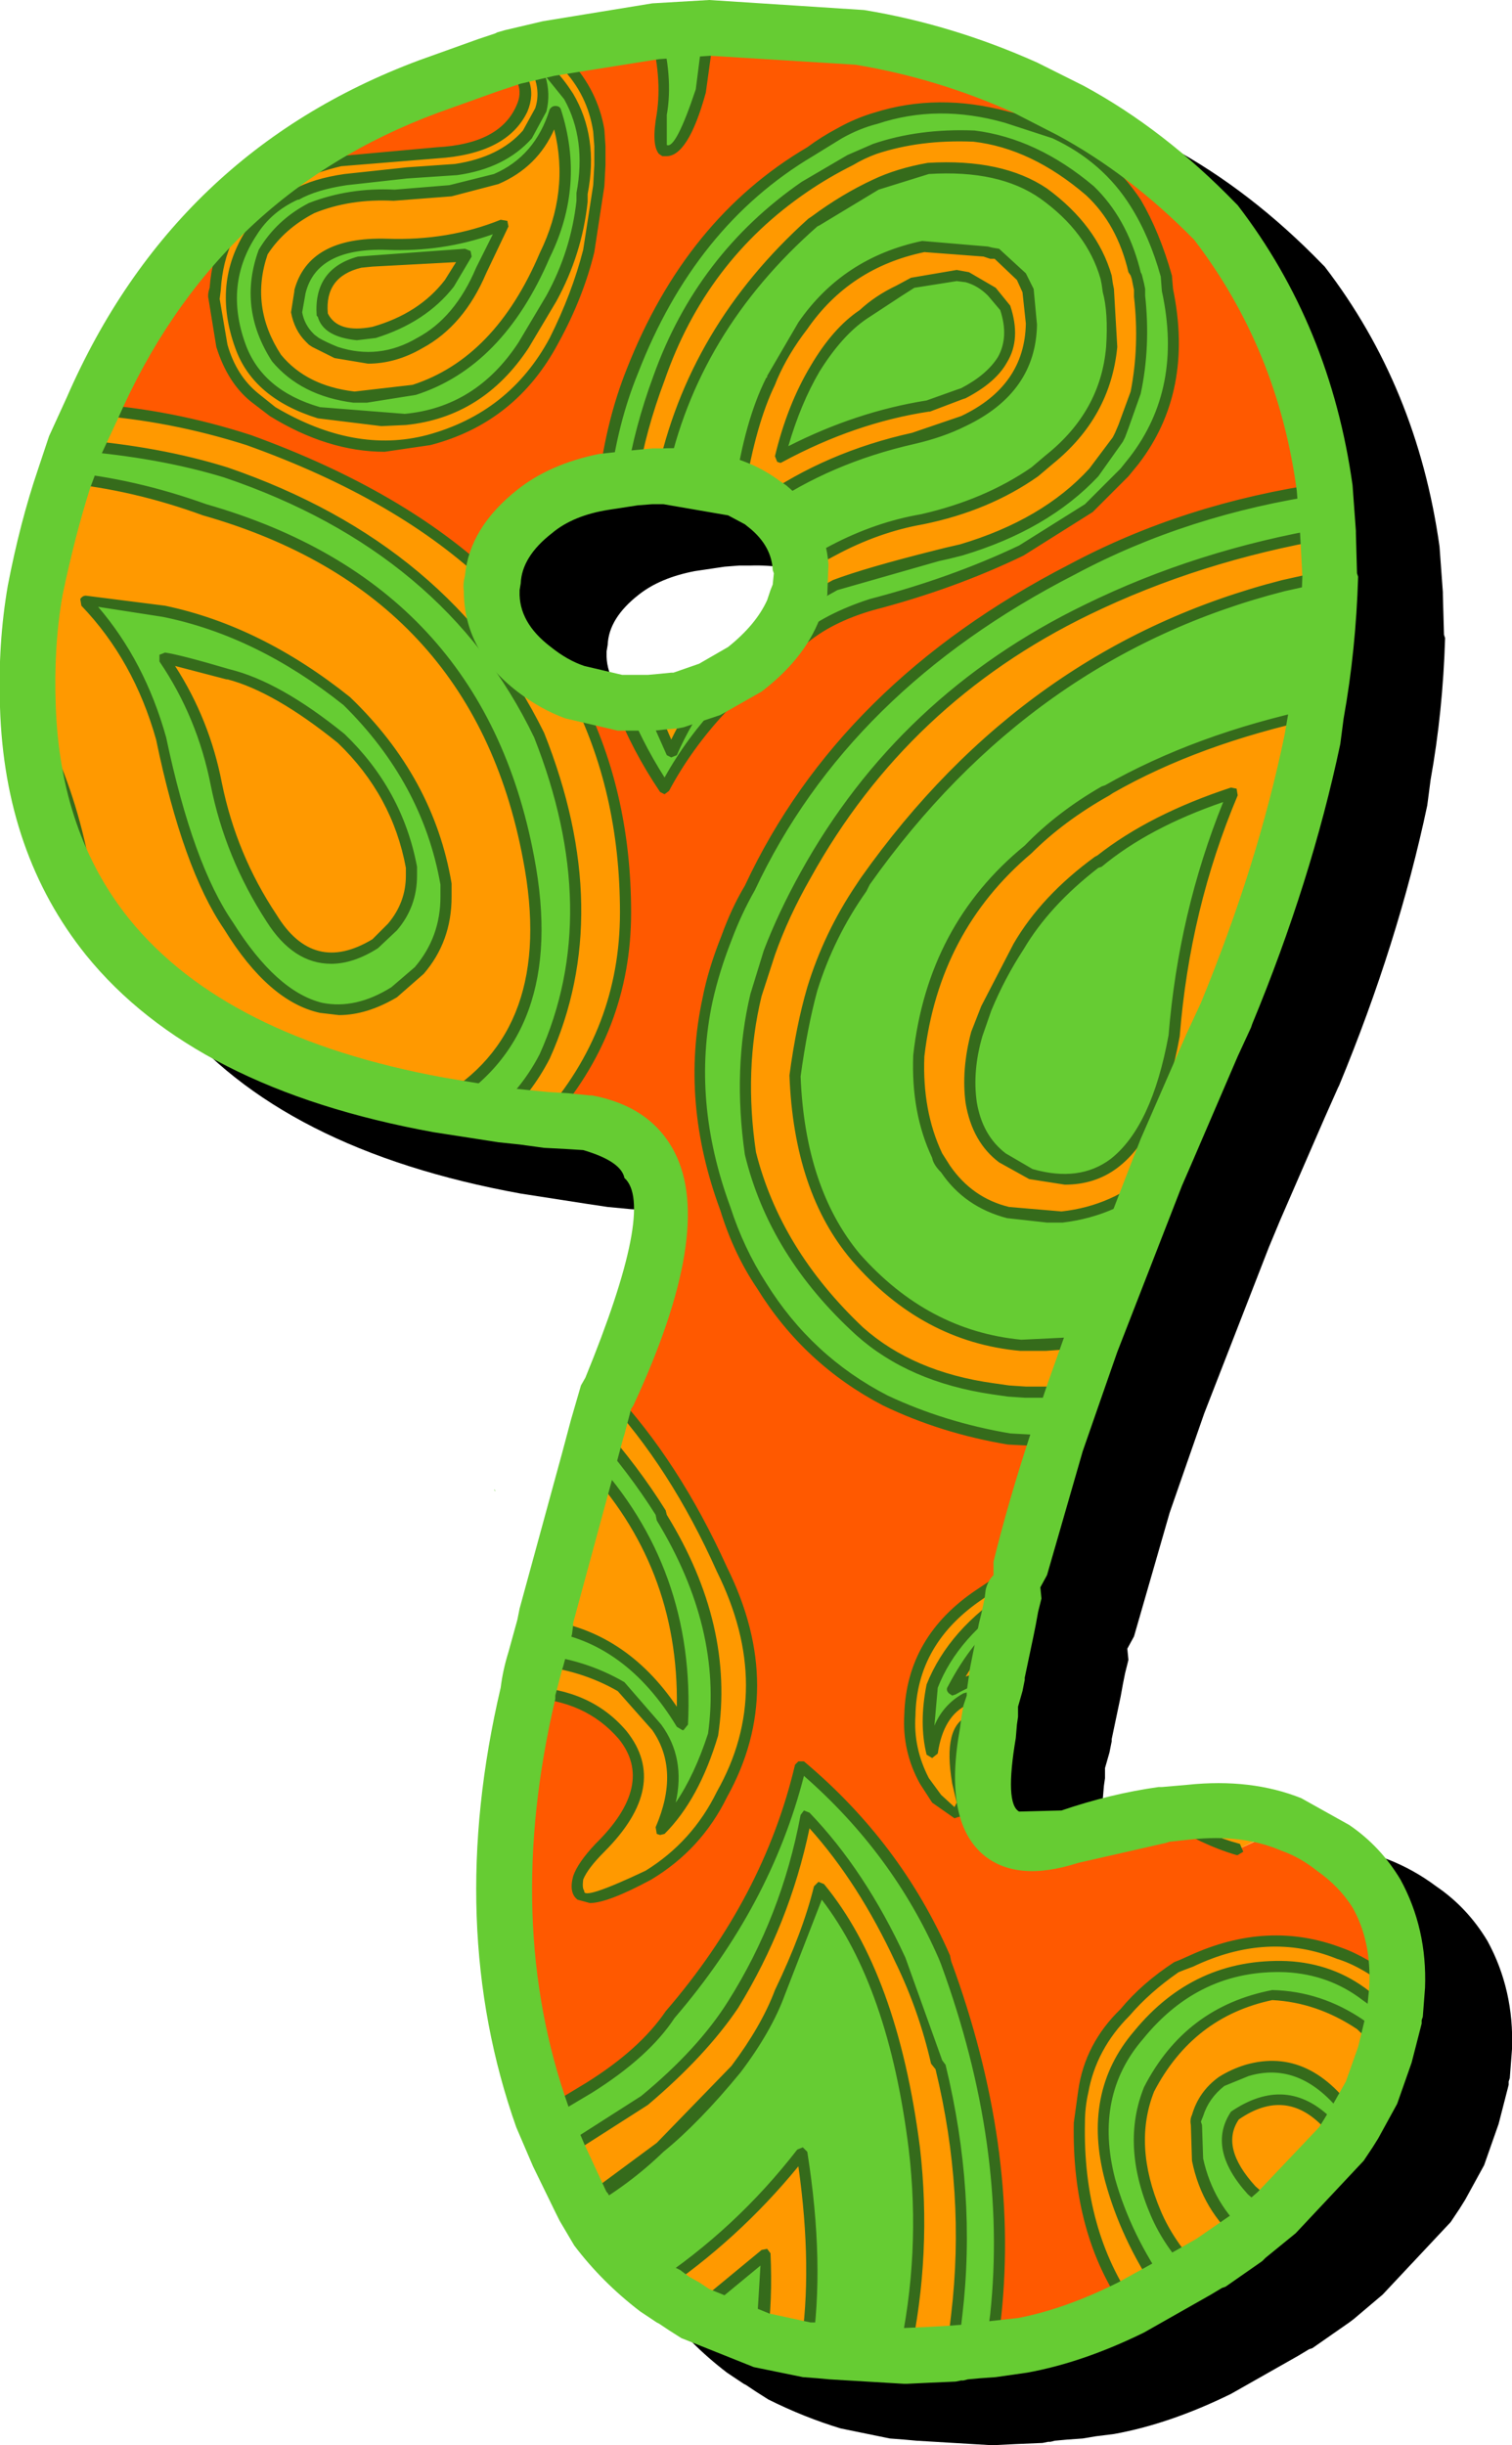 <svg width="67.8px" height="109.6px" viewBox="0 0 67.8 109.6" xmlns="http://www.w3.org/2000/svg" xmlns:xlink="http://www.w3.org/1999/xlink">
  <defs/>
  <g>
    <path stroke="none" fill="#000000" d="M26.1 69.6 L26.05 69.5 26.1 69.55 26.1 69.6"/>
    <path stroke="none" fill="#000000" d="M38.55 28.95 L38.6 28.45 38.55 28.3 Q38.5 27.25 37.55 26.45 L37.3 26.25 36.55 25.85 Q35.25 25.3 33.65 25.35 L33.15 25.35 32.5 25.4 31.15 25.6 Q29.6 25.9 28.65 26.65 27.3 27.7 27.25 28.9 L27.2 29.2 27.2 29.25 Q27.15 30.65 28.6 31.75 L30.1 32.6 31.8 33 32.95 33 33.55 32.95 34 32.9 34.1 32.9 35.25 32.45 36.55 31.75 Q37.8 30.75 38.3 29.65 L38.45 29.2 38.55 28.95 M22.7 5.45 L25.35 4.5 26.1 4.25 26.2 4.2 26.55 4.1 28.25 3.7 33.15 2.9 33.3 2.9 35.7 2.75 42.65 3.2 Q46.6 3.8 50.4 5.55 L52.5 6.6 Q56.1 8.55 59.3 11.85 L59.4 11.95 Q63.55 17.35 64.55 24.5 L64.7 26.55 64.7 26.65 64.75 28.45 64.8 28.6 Q64.7 31.9 64.15 34.95 L64 36.1 Q62.7 42.25 60.05 48.65 L60 48.75 59.4 50.1 57.4 54.7 56.9 55.9 54 63.35 53.25 65.5 52.45 67.8 50.85 73.35 50.55 73.9 50.6 74.4 50.45 75 50.35 75.5 50.25 76.05 49.85 77.95 49.85 78.05 49.75 78.55 49.55 79.25 49.55 79.7 49.5 80.05 49.45 80.65 Q48.95 83.6 49.6 83.95 L51.5 83.85 Q53.7 83.2 55.85 82.85 L56 82.85 57.15 82.75 Q60 82.45 62.25 83.35 63.4 83.8 64.4 84.55 65.8 85.5 66.7 87 67.9 89.2 67.8 91.85 L67.7 93.15 67.65 93.3 67.65 93.45 67.2 95.2 66.55 97.05 65.7 98.6 65.45 99 65.15 99.45 65.05 99.6 62 102.85 60.7 103.95 60.5 104.1 58.85 105.25 58.7 105.3 58.2 105.6 55.2 107.3 Q52.45 108.65 49.95 109.1 L49.15 109.2 48.55 109.3 47.85 109.35 47.3 109.4 47.1 109.45 47 109.45 46.75 109.5 45.55 109.55 44.55 109.6 44.45 109.6 41.1 109.4 40.55 109.35 39.9 109.3 37.7 108.85 Q36.05 108.35 34.45 107.55 L33.9 107.2 33.45 106.9 33.35 106.85 33.05 106.65 32.6 106.35 Q30.9 105.05 29.65 103.4 L29 102.3 28.8 101.9 27.8 99.85 27.05 98.1 Q23.85 89.05 26.35 78.4 L26.7 76.8 27.1 75.35 27.2 74.85 29.1 67.9 29.5 66.4 29.95 64.85 30.15 64.5 Q33.3 56.8 31.9 55.55 31.75 54.8 30.05 54.3 L29.25 54.25 28.3 54.2 27.25 54.1 26.25 53.95 23.35 53.5 Q12.6 51.55 7.75 45.55 4.15 41 3.9 34.45 3.8 31.6 4.25 29 4.85 26.15 5.6 23.75 L5.85 23.05 6.1 22.3 6.9 20.55 Q11.75 9.55 22.7 5.45"/>
    <path stroke="none" fill="#ff5900" d="M15.25 7.25 Q14.2 7.5 13.25 7.9 12.35 8.25 11.7 8.8 9.8 10.35 9.65 12.95 L9.6 13.4 Q9.7 14.55 9.95 15.5 10.4 16.95 11.45 17.85 L12.25 18.45 Q15.9 20.65 19.25 19.75 22.95 18.75 24.85 15.25 25.85 13.35 26.45 11.3 L26.85 8.3 26.9 7.4 26.9 6.55 26.85 5.85 Q26.6 4.15 25.4 2.9 L24.55 2.15 29.4 1.4 Q29.95 3.4 29.7 5.15 29.5 6.4 29.75 6.75 30.65 6.9 31.45 4.1 L31.8 1.25 38.55 1.7 Q42.55 2.35 46 3.9 L48 4.95 Q51.5 6.85 54.5 9.95 58.45 15.1 59.4 21.9 53.15 22.8 48.1 25.5 37.85 30.75 33.6 39.85 L32.6 42.05 31.75 44.85 Q30.9 49.05 32.2 53.3 L32.55 54.2 Q33.15 56.1 34.15 57.65 36.2 60.95 39.7 62.75 42.1 63.95 45.25 64.5 L46.25 64.55 47.35 64.7 45.75 70.3 Q44.85 70.8 43.95 71.45 40.85 73.55 40.8 76.9 40.7 78.5 41.45 79.85 L42 80.6 Q42.65 81.35 42.9 81.25 L42.95 81.25 43.15 80.85 42.95 79.9 Q42.45 77.8 43.65 77.05 L44 76.8 44.4 76.7 44.3 77.65 Q43.15 83.9 48 82.3 50.25 81.6 52.15 81.35 L52.4 81.45 Q54 82.45 55.5 82.9 L56.8 82.3 57.85 81.75 Q58.9 82.15 59.75 82.8 60.9 83.6 61.75 84.9 62.75 86.75 62.65 89.05 61.4 88.05 60.05 87.55 56.85 86.3 53.4 87.95 L52.8 88.15 Q51.45 89.05 50.45 90.2 48.9 91.7 48.6 93.8 L48.4 95.15 Q48.3 100.1 50.7 103.45 48.35 104.65 45.8 105.15 L44.5 105.3 44.65 103.8 Q45.5 96.3 42.4 88 L42.35 87.75 Q40.3 82.9 35.9 79.2 34.55 85.1 30.05 90.3 28.85 92.05 26.45 93.6 25.35 94.25 24.3 94.85 21.25 86.25 23.65 75.85 26.4 75.95 27.95 77.8 29.75 80.05 26.9 82.85 26.1 83.65 25.95 84.2 25.5 86 29.1 84.05 31.2 82.8 32.4 80.45 35.05 75.7 32.4 70.35 30.35 65.75 27.25 62.45 30.1 56.35 29.5 53.3 28.95 50.8 26.3 50.35 L24.5 50.2 Q28.05 46.25 28.05 40.9 28.05 35.4 25.75 31 L27.8 31.5 Q28.55 33.45 29.8 35.35 31.9 31.5 35.95 28.7 37.15 27.7 39.1 27.1 43 26.05 45.8 24.7 47.5 23.8 48.8 22.8 L49.4 22.2 50.45 21.2 50.85 20.65 Q53.3 17.45 52.4 13.05 L52.3 12.45 Q51.75 10.5 50.95 9.1 49.6 7.05 47.3 5.95 L45.15 5.25 Q42.1 4.4 39.3 5.3 38.45 5.55 37.65 5.95 L36.35 6.8 Q31 9.95 28.35 16.65 27.45 18.95 27.1 21.6 25.2 21.95 23.95 22.95 22.2 24.3 22.1 26.05 18 22.15 11.15 19.75 7.8 18.65 4.1 18.35 8.75 7.75 19.25 3.85 L22.65 2.65 Q23.95 3.65 23.4 4.9 22.6 6.7 19.6 6.9 L15.25 7.25"/>
    <path stroke="none" fill="#ff9900" d="M13.25 7.9 L15.2 7.2 19.55 6.85 Q22.55 6.7 23.35 4.85 23.95 3.65 22.6 2.65 L24.5 2.15 25.35 2.85 Q26.55 4.1 26.8 5.85 L26.85 6.55 26.85 7.4 26.75 8.25 26.8 8.3 26.4 11.25 Q25.85 13.35 24.8 15.25 22.9 18.75 19.2 19.7 15.85 20.6 12.2 18.45 L11.4 17.85 Q10.35 16.95 9.9 15.5 L9.55 13.4 9.6 12.95 Q9.8 10.3 11.65 8.8 12.3 8.25 13.25 7.9 M15.45 8.05 Q14.05 8.25 13.25 8.75 11.95 9.25 11.25 10.4 9.75 12.75 10.75 15.5 11.6 17.7 14.25 18.5 L18.1 18.8 Q21.45 18.45 23.45 15.5 L24.7 13.4 Q25.8 11.4 26.1 9.05 L26.1 8.65 Q26.55 6.25 25.5 4.3 24.65 3.05 23.65 2.45 24.6 3.75 24.2 4.95 L23.6 6 Q22.4 7.35 20.4 7.6 L18.25 7.75 15.45 8.05"/>
    <path stroke="none" fill="#66cc33" d="M13.95 9.35 Q12.5 10.05 11.8 11.25 10.85 13.75 12.4 16.05 13.55 17.5 15.85 17.8 L18.55 17.5 Q22.35 16.2 24.4 11.45 25.95 8.3 24.9 5 24.15 7.2 22.25 8 L20.2 8.55 17.65 8.75 Q15.55 8.65 13.95 9.35 M11.25 10.4 Q11.95 9.25 13.25 8.75 14.1 8.25 15.45 8.05 L18.25 7.75 20.4 7.6 Q22.45 7.35 23.6 6 L24.2 4.9 Q24.6 3.75 23.7 2.45 24.65 3.05 25.5 4.3 26.55 6.25 26.1 8.65 L26.1 9.05 Q25.8 11.4 24.7 13.35 L23.45 15.5 Q21.45 18.45 18.15 18.8 L14.25 18.5 Q11.6 17.7 10.75 15.5 9.75 12.75 11.25 10.4"/>
    <path stroke="none" fill="#ff9900" d="M11.8 11.3 Q12.5 10.1 13.95 9.35 15.55 8.7 17.65 8.75 L20.2 8.55 22.25 8 Q24.15 7.25 24.9 5 25.95 8.3 24.4 11.45 22.35 16.25 18.55 17.5 L15.85 17.8 Q13.55 17.5 12.4 16.05 10.85 13.75 11.8 11.3 M13.3 14 Q13.4 14.65 13.85 15.15 L14.1 15.3 15.05 15.8 Q16.95 16.45 18.8 15.4 20.6 14.4 21.55 12.1 L22.55 10.05 Q20.1 11.05 17.35 11 14.05 10.85 13.4 13.1 L13.3 14"/>
    <path stroke="none" fill="#66cc33" d="M16.7 11.7 L16.1 11.75 Q14.25 12.2 14.45 14.1 15 15.25 16.75 14.9 18.95 14.25 20.1 12.7 L20.9 11.4 16.7 11.7 M15.05 15.8 L14.1 15.3 13.85 15.1 Q13.4 14.65 13.3 13.95 L13.4 13.05 Q14 10.85 17.35 10.95 20.1 11.05 22.55 10.05 L21.55 12.1 Q20.6 14.35 18.8 15.35 16.95 16.45 15.05 15.8"/>
    <path stroke="none" fill="#ff9900" d="M14.45 14.1 Q14.3 12.2 16.1 11.75 L16.7 11.7 20.9 11.4 20.15 12.75 Q18.95 14.25 16.75 14.9 15.05 15.3 14.45 14.1"/>
    <path stroke="none" fill="#66cc33" d="M3.35 19.95 Q6.85 20.2 10.1 21.15 20.1 24.6 24.15 32.95 27.3 40.9 24.4 47.35 23.6 48.85 22.4 49.95 L19.65 49.5 19.7 49.45 Q25.2 46.4 23.65 38.4 21.35 26.3 9.15 22.85 5.95 21.65 2.85 21.4 L3.35 19.95"/>
    <path stroke="none" fill="#ff9900" d="M1.5 26.4 Q2.05 23.8 2.85 21.4 5.95 21.65 9.15 22.85 21.4 26.3 23.65 38.4 25.2 46.4 19.7 49.45 L19.65 49.5 Q9.3 47.6 4.8 42 L3.7 38.4 Q3.1 35.5 1.75 32.8 L1.2 31.65 Q1.1 29.2 1.5 26.4 M20 40.15 L20 39.65 Q19.15 35 15.55 31.4 11.55 28.25 7.3 27.4 L7.4 27.3 7.3 27.3 7.3 27.4 3.8 26.95 Q6.25 29.6 7.2 33.1 8.35 38.7 10.2 41.5 13.65 47 17.65 44.45 L18.8 43.5 Q19.95 42.1 20 40.15"/>
    <path stroke="none" fill="#66cc33" d="M7.4 27.3 L7.35 27.35 7.35 27.3 7.4 27.3"/>
    <path stroke="none" fill="#66cc33" d="M20 39.6 L20 40.15 Q20 42.1 18.8 43.5 L17.65 44.45 Q13.7 47 10.25 41.5 8.35 38.7 7.25 33.1 6.25 29.6 3.85 26.95 L7.35 27.35 Q11.6 28.25 15.55 31.4 19.2 35 20 39.6 M18.45 39.25 L18.45 38.9 Q17.85 35.55 15.3 33.1 12.4 30.75 10.25 30.2 L7.35 29.5 Q9.05 32 9.7 35.15 10.3 38.25 12.2 41.15 14 44 16.85 42.3 L17.6 41.55 Q18.45 40.6 18.45 39.25"/>
    <path stroke="none" fill="#ff9900" d="M18.45 39.3 Q18.45 40.6 17.6 41.55 L16.8 42.3 Q14 44.05 12.2 41.15 10.3 38.25 9.7 35.15 9.05 32 7.35 29.5 L10.25 30.2 Q12.4 30.75 15.3 33.1 17.85 35.55 18.45 38.9 L18.45 39.3"/>
    <path stroke="none" fill="#ff9900" d="M25.75 31 Q28 35.4 28.05 40.9 28 46.25 24.45 50.2 L22.4 49.95 Q23.6 48.9 24.4 47.4 27.35 40.95 24.15 32.95 20.15 24.6 10.1 21.2 6.85 20.2 3.35 20 L4.05 18.35 Q7.8 18.65 11.15 19.75 17.95 22.2 22.05 26.05 L22 26.5 Q22 28.55 23.95 30 24.75 30.65 25.75 31"/>
    <path stroke="none" fill="#66cc33" d="M3.75 38.4 Q4.2 40.35 4.8 41.95 1.45 37.8 1.25 31.65 L1.8 32.8 Q3.1 35.5 3.75 38.4"/>
    <path stroke="none" fill="#66cc33" d="M28.35 16.65 Q31 10 36.35 6.8 36.95 6.35 37.65 6 L39.3 5.3 Q42.15 4.4 45.15 5.25 L47.3 6 Q49.6 7.05 50.95 9.1 51.75 10.5 52.35 12.45 L52.4 13.05 Q53.3 17.45 50.9 20.65 L50.45 21.2 49.45 22.2 48.85 22.8 45.8 24.7 Q43 26.05 39.1 27.1 37.15 27.75 35.95 28.75 31.9 31.5 29.8 35.35 28.55 33.45 27.8 31.5 L28.65 31.5 29.15 31.5 30.1 33.75 31.8 30.9 33.4 30 Q34.95 28.8 35.6 27.3 36.45 26.7 37.5 26.25 39.25 25.6 42.05 24.9 L43.1 24.7 Q47 23.45 49.05 21.2 L50.15 19.75 50.4 19.15 50.95 17.6 Q51.4 15.55 51.1 13.3 L51.1 13.05 51 12.45 50.9 12.15 Q50.35 9.95 48.9 8.55 46.45 6.45 43.7 6.1 41.3 6 39.25 6.7 38.7 6.9 38.15 7.2 37.05 7.75 36.1 8.4 31.5 11.55 29.55 16.95 28.75 19.15 28.35 21.4 L27.1 21.6 Q27.45 18.95 28.35 16.65"/>
    <path stroke="none" fill="#ff9900" d="M29.55 16.95 Q31.45 11.5 36.05 8.35 37.05 7.7 38.15 7.15 L39.2 6.65 Q41.3 5.95 43.7 6.05 46.45 6.45 48.85 8.55 50.3 9.9 50.85 12.1 L51 12.4 51.1 13 51.1 13.25 Q51.4 15.5 50.9 17.6 L50.4 19.1 50.15 19.7 49.05 21.15 Q46.95 23.45 43.1 24.65 L42.05 24.9 Q39.2 25.55 37.45 26.2 L35.6 27.25 35.85 26.4 35.9 25.45 Q36.6 25 37.35 24.65 39.25 23.65 41.35 23.25 44.3 22.6 46.4 21.15 L47.05 20.6 Q49.55 18.5 49.85 15.55 49.95 14.2 49.7 13 L49.6 12.4 Q48.95 10.2 46.8 8.65 44.8 7.3 41.65 7.5 L39.25 8.25 Q37.9 8.85 36.6 9.85 L36.45 10 Q31 14.8 29.7 21.35 L29.25 21.35 28.35 21.4 Q28.75 19.1 29.55 16.95"/>
    <path stroke="none" fill="#66cc33" d="M36.4 10 L36.6 9.9 Q37.85 8.9 39.25 8.25 40.25 7.8 41.6 7.5 44.8 7.35 46.8 8.65 48.9 10.25 49.55 12.4 L49.7 13 Q49.95 14.2 49.8 15.55 49.55 18.55 47.05 20.6 L46.35 21.15 Q44.3 22.65 41.3 23.25 39.2 23.65 37.3 24.65 36.6 25 35.85 25.45 35.8 23.9 34.35 22.65 L34.2 22.55 Q37.2 20.45 40.95 19.65 42.2 19.35 43.15 18.85 46.15 17.45 46.25 14.5 L46.05 13 45.75 12.4 Q45.3 11.75 44.7 11.4 L44.2 11.25 41.35 11 Q37.9 11.75 36 14.6 35.15 15.65 34.6 16.95 L34.55 17.05 Q33.55 19.15 33.15 21.95 31.65 21.3 29.65 21.35 31 14.8 36.4 10"/>
    <path stroke="none" fill="#ff9900" d="M40.95 12.65 L40.25 13.05 38.65 14.1 Q37.5 14.9 36.55 16.55 35.5 18.15 34.95 20.5 38.1 18.8 41.6 18.2 L43.15 17.6 Q44.45 16.95 44.9 16.1 45.5 15.1 45.05 13.8 L44.45 13.1 43.35 12.4 42.85 12.35 40.95 12.65 M34.6 16.95 Q35.15 15.7 36 14.6 37.9 11.75 41.35 11.05 L44.2 11.3 44.7 11.4 45.75 12.4 46.05 13.05 46.25 14.55 Q46.15 17.45 43.15 18.9 L40.95 19.65 Q37.2 20.5 34.2 22.55 L33.15 21.95 Q33.55 19.15 34.55 17.05 L34.6 16.95"/>
    <path stroke="none" fill="#66cc33" d="M38.7 14.1 L40.3 13 41 12.65 42.9 12.35 43.4 12.4 44.5 13.05 45.1 13.8 Q45.55 15.1 44.95 16.1 44.5 16.95 43.2 17.6 L41.65 18.2 Q38.15 18.75 35 20.5 35.55 18.15 36.55 16.5 37.55 14.9 38.7 14.1"/>
    <path stroke="none" fill="#66cc33" d="M29.35 1.35 L31.75 1.25 31.4 4.1 Q30.6 6.9 29.7 6.75 29.45 6.4 29.65 5.1 29.9 3.4 29.35 1.35"/>
    <path stroke="none" fill="#ff5900" d="M26.85 7.4 L26.8 8.3 26.75 8.25 26.85 7.4"/>
    <path stroke="none" fill="#ff9900" d="M30.35 31.4 L31.8 30.9 30.1 33.75 29.15 31.5 30.3 31.4 30.35 31.4"/>
    <path stroke="none" fill="#ff9900" d="M59.55 23.9 L59.65 25.85 57.6 26.25 Q46.15 29.15 38.8 39.55 L38.65 39.85 Q37.2 41.9 36.45 44.35 L35.65 48.2 Q35.85 53.4 38.4 56.35 41.45 59.9 45.8 60.3 L48.95 60.15 48.15 62.4 46.4 62.4 46 62.4 44.55 62.3 Q40.95 61.75 38.55 59.7 34.75 56.15 33.7 51.7 33.15 48.05 33.9 44.6 L34.5 42.75 Q35.15 40.95 36.15 39.25 40.5 31.35 48.75 27.35 53.75 24.9 59.55 23.9"/>
    <path stroke="none" fill="#66cc33" d="M59.6 25.8 Q59.55 28.8 59 31.95 53.6 33.15 49.75 35.35 L49.55 35.45 Q47.65 36.55 46.1 38.05 41.85 41.6 41.2 47.3 41.1 49.75 42.05 51.8 L42.4 52.4 Q43.45 53.9 45.2 54.35 L47.6 54.55 Q50.15 54.25 51.8 52.65 L48.95 60.15 45.8 60.25 Q41.45 59.9 38.35 56.35 35.85 53.35 35.65 48.2 35.9 46.1 36.45 44.35 37.15 41.9 38.6 39.8 L38.8 39.5 Q46.15 29.1 57.55 26.2 L59.6 25.8"/>
    <path stroke="none" fill="#66cc33" d="M59.4 21.9 L59.55 23.9 Q53.75 24.9 48.75 27.35 40.5 31.35 36.15 39.2 35.15 40.95 34.5 42.7 L33.9 44.6 Q33.1 48 33.7 51.7 34.75 56.15 38.55 59.7 40.9 61.75 44.55 62.3 L46 62.4 46.4 62.4 48.15 62.4 47.4 64.7 46.25 64.55 45.25 64.5 Q42.15 63.95 39.7 62.75 36.2 60.95 34.15 57.65 33.15 56.1 32.55 54.2 30.8 49.45 31.75 44.85 L32.6 42.05 33.6 39.85 Q37.85 30.8 48.1 25.5 53.15 22.8 59.4 21.9"/>
    <path stroke="none" fill="#ff9900" d="M49.25 38.6 Q46.85 40.4 45.65 42.4 L44.25 45.15 43.8 46.3 Q43.35 48.05 43.55 49.4 43.85 51.05 44.95 51.85 L46.2 52.6 Q48.4 53.25 49.95 52.1 51.85 50.65 52.7 46.45 53.1 40.75 55.25 35.5 51.7 36.65 49.25 38.65 L49.25 38.6 M59 31.95 L58.85 33.15 Q55.8 38.6 54.95 45.1 L54.95 45.4 54.3 46.85 51.85 52.65 Q50.15 54.25 47.6 54.5 L45.2 54.35 Q43.45 53.9 42.4 52.4 L42.05 51.8 Q41.1 49.7 41.2 47.3 41.85 41.6 46.1 38.05 47.65 36.5 49.55 35.45 L49.8 35.35 Q53.6 33.15 59 31.95"/>
    <path stroke="none" fill="#66cc33" d="M49.25 38.7 Q51.7 36.7 55.25 35.55 53.1 40.8 52.65 46.45 51.85 50.7 49.95 52.15 48.4 53.3 46.2 52.65 L44.95 51.9 Q43.85 51.05 43.55 49.45 43.35 48.05 43.8 46.35 L44.2 45.2 Q44.85 43.7 45.65 42.45 46.8 40.45 49.25 38.65 L49.25 38.7"/>
    <path stroke="none" fill="#66cc33" d="M54.95 45.45 L54.95 45.15 Q55.8 38.65 58.8 33.2 57.65 38.9 54.95 45.45"/>
    <path stroke="none" fill="#ff9900" d="M43.9 71.45 Q44.8 70.8 45.7 70.3 L45.4 71.45 Q42.8 73.15 41.8 75.55 41.4 77.25 41.8 78.55 42.05 76.8 43.3 76.15 L44.55 75.8 44.4 76.7 43.95 76.8 43.6 77.05 Q42.4 77.8 42.95 79.9 L43.1 80.85 42.95 81.2 42.85 81.2 41.95 80.6 41.4 79.85 Q40.7 78.5 40.75 76.9 40.85 73.55 43.9 71.45"/>
    <path stroke="none" fill="#66cc33" d="M45.4 71.45 L45.15 72.6 Q43.65 73.8 42.7 75.75 43.7 75.2 44.7 75 L44.55 75.8 43.3 76.15 Q42.05 76.8 41.8 78.55 41.4 77.25 41.8 75.55 42.8 73.15 45.4 71.45"/>
    <path stroke="none" fill="#ff9900" d="M45.15 72.6 L44.7 75 Q43.7 75.2 42.7 75.75 43.65 73.8 45.15 72.6"/>
    <path stroke="none" fill="#ff9900" d="M27.2 62.5 L27.25 62.45 Q30.35 65.75 32.4 70.35 35.05 75.7 32.4 80.45 31.2 82.8 29.1 84.05 25.45 85.95 25.95 84.2 26.1 83.65 26.9 82.85 29.75 80.05 27.95 77.8 26.4 75.95 23.65 75.85 23.75 75.1 24 74.4 26.15 74.6 27.85 75.6 L29.45 77.4 Q30.8 79.3 29.6 82 31.15 80.45 32 77.8 32.7 72.9 29.7 68 L29.6 67.8 Q28.35 65.75 26.8 64 L27.2 62.5"/>
    <path stroke="none" fill="#66cc33" d="M29.6 67.8 L29.65 68 Q32.7 72.85 31.95 77.75 31.15 80.4 29.6 82 30.8 79.3 29.45 77.4 L27.85 75.6 Q26.1 74.55 24 74.4 L24.4 72.8 24.5 72.8 Q28.2 73.35 30.6 77.3 30.95 70.4 26.35 65.45 L26.8 64 Q28.35 65.7 29.6 67.8"/>
    <path stroke="none" fill="#ff9900" d="M24.4 72.8 L24.45 72.45 26.35 65.45 Q30.95 70.4 30.55 77.3 28.2 73.35 24.45 72.8 L24.4 72.8"/>
    <path stroke="none" fill="#ff9900" d="M32.85 89.85 Q35.3 85.95 36.1 81.4 38.55 84 40.35 87.85 41.4 90.05 41.95 92.4 L42.15 92.7 Q43.5 98.3 42.85 103.8 L42.7 105.5 40.5 105.6 Q41.5 101.1 41 96.3 40.05 88.65 36.7 84.6 36.3 86.4 34.95 89.3 34.35 90.95 32.95 92.75 31.45 94.7 29.6 96.25 L26.1 98.85 26.05 98.7 25 96.6 28.85 94.15 Q31.5 91.95 32.85 89.85"/>
    <path stroke="none" fill="#66cc33" d="M26.4 93.55 Q28.85 92.05 30.05 90.25 34.55 85.05 35.9 79.15 40.3 82.9 42.35 87.7 L42.4 87.95 Q45.45 96.3 44.65 103.75 L44.45 105.3 43.2 105.4 42.7 105.45 42.9 103.75 Q43.55 98.25 42.15 92.65 L42 92.35 Q41.45 90 40.35 87.85 38.55 83.95 36.15 81.4 35.3 85.9 32.85 89.85 31.5 91.95 28.9 94.1 L25 96.6 24.3 94.85 26.4 93.55"/>
    <path stroke="none" fill="#66cc33" d="M34.95 89.3 Q36.3 86.4 36.7 84.6 40.05 88.65 41 96.3 41.55 101.1 40.5 105.6 L37.35 105.4 36.1 105.3 Q36.75 101.5 35.95 96.5 33.25 100.05 29.4 102.6 27.9 101.4 26.7 99.85 L26.1 98.85 29.6 96.25 Q31.45 94.7 33 92.75 34.35 90.95 34.95 89.3"/>
    <path stroke="none" fill="#ff9900" d="M31.15 103.7 L30.15 103.1 29.45 102.6 Q33.25 100.05 35.95 96.5 36.8 101.5 36.15 105.3 L34.15 104.9 Q34.45 103.1 34.35 101.05 L31.15 103.7"/>
    <path stroke="none" fill="#66cc33" d="M34.3 101 Q34.4 103.05 34.1 104.85 32.45 104.4 31.1 103.65 L34.3 101"/>
    <path stroke="none" fill="#66cc33" d="M53.25 81.2 Q55.85 80.95 57.85 81.75 L56.75 82.3 Q54.95 82.2 53.25 81.2"/>
    <path stroke="none" fill="#ff9900" d="M52.1 81.3 L53.25 81.2 Q54.95 82.2 56.75 82.3 L55.5 82.9 Q53.95 82.45 52.35 81.45 L52.1 81.3"/>
    <path stroke="none" fill="#66cc33" d="M54.75 93.3 Q55.25 93 55.9 92.8 58.7 92 60.75 95.1 L60.15 96.1 60 95.85 59.55 95.15 Q57.65 93.25 55.35 94.8 54.4 96.3 56.1 98.2 L57.25 99.15 55.8 100.35 Q54.15 99 53.7 96.8 L53.6 95.25 53.7 94.8 Q53.95 93.9 54.75 93.3"/>
    <path stroke="none" fill="#ff9900" d="M61 90.75 L62.15 91.8 61.5 93.75 60.75 95.05 Q58.7 92 55.95 92.8 L54.8 93.25 Q53.95 93.9 53.7 94.75 L53.65 95.2 53.7 96.75 Q54.15 98.95 55.8 100.3 L54.25 101.4 53.6 101.75 Q52.45 100.6 51.85 99.2 50.55 96.2 51.55 93.6 53.35 90.1 57.1 89.4 59.1 89.45 61 90.75"/>
    <path stroke="none" fill="#ff9900" d="M60.05 87.55 Q61.4 88.05 62.65 89.05 L62.55 90.4 61.25 89.4 Q59.7 88.25 57.7 88.15 53.7 87.95 51.05 91.25 48.8 93.85 49.8 97.7 50.5 100.3 52.15 102.65 L50.7 103.45 Q48.35 100.1 48.4 95.15 L48.6 93.75 Q48.95 91.7 50.45 90.2 51.45 89.05 52.8 88.15 L53.4 87.9 Q56.85 86.3 60.05 87.55"/>
    <path stroke="none" fill="#66cc33" d="M62.15 91.85 L61 90.75 Q59.05 89.5 57.05 89.45 53.35 90.15 51.5 93.65 50.5 96.2 51.8 99.2 52.45 100.65 53.55 101.8 L52.1 102.65 Q50.5 100.3 49.75 97.7 48.75 93.85 51 91.25 53.65 88 57.65 88.15 59.65 88.25 61.2 89.45 61.85 89.75 62.5 90.4 L62.15 91.85"/>
    <path stroke="none" fill="#ff9900" d="M56.1 98.15 Q54.35 96.3 55.35 94.8 57.6 93.25 59.55 95.15 L60 95.8 60.15 96.05 57.25 99.15 56.1 98.15"/>
    <path stroke="none" fill="#66cc33" d="M22.2 66.85 L22.15 66.75 22.2 66.8 22.2 66.85"/>
    <path stroke="none" fill="#356b1b" d="M4.1 18.1 Q7.7 18.35 11.25 19.5 18.15 22 22.25 25.9 L22.25 26.25 22.05 26.3 21.9 26.25 Q17.9 22.4 11.05 19.95 7.6 18.85 4.05 18.6 L3.85 18.3 Q3.85 18.1 4.1 18.1 M13.35 8.95 Q12.15 9.5 11.5 10.55 10.05 12.75 11 15.4 11.75 17.5 14.35 18.25 L18.15 18.55 Q21.35 18.25 23.25 15.35 L24.5 13.25 Q25.6 11.25 25.85 9 L25.85 8.65 Q26.3 6.25 25.3 4.45 L24.45 3.4 Q24.7 4.2 24.5 5 L23.85 6.2 Q22.65 7.55 20.5 7.85 L18.25 8 15.55 8.3 Q14.2 8.5 13.4 8.95 L13.35 8.95 M15.45 7.8 L18.25 7.5 20.4 7.35 Q22.4 7.05 23.45 5.85 L24 4.85 Q24.35 3.8 23.5 2.6 L23.5 2.3 23.85 2.25 Q24.9 2.95 25.7 4.2 26.85 6.15 26.35 8.7 L26.35 9.05 Q26.1 11.4 24.95 13.5 L23.7 15.6 Q21.65 18.7 18.2 19.05 L17.1 19.1 14.25 18.75 Q11.35 17.85 10.55 15.6 9.5 12.7 11.05 10.3 11.8 9.1 13.15 8.5 14.05 8 15.45 7.8 M13.35 8.1 L11.85 9 Q10.05 10.45 9.9 13 L9.85 13.4 10.2 15.45 Q10.6 16.85 11.6 17.65 L12.35 18.25 Q15.9 20.35 19.15 19.5 22.85 18.5 24.65 15.15 25.65 13.15 26.15 11.2 L26.6 8.3 26.65 7.4 26.65 6.55 26.6 5.9 Q26.35 4.25 25.2 3.05 L24.4 2.35 24.35 2.05 Q24.45 1.85 24.65 1.95 L25.55 2.7 Q26.8 4.05 27.1 5.8 L27.15 6.55 27.15 7.4 27.1 8.35 26.65 11.3 Q26.15 13.35 25.05 15.35 23.15 18.95 19.3 19.95 L17.25 20.25 Q14.7 20.25 12.1 18.65 L11.25 18 Q10.2 17.15 9.7 15.55 L9.35 13.4 Q9.3 13.2 9.4 12.9 9.6 10.2 11.55 8.6 L13.15 7.65 15.2 7 19.6 6.6 Q22.4 6.45 23.15 4.75 23.65 3.7 22.45 2.85 L22.4 2.5 22.75 2.45 Q24.25 3.55 23.65 5 22.75 6.9 19.6 7.1 L15.3 7.45 Q14.25 7.7 13.35 8.1 M16.2 12 Q14.55 12.4 14.7 14.05 15.15 14.95 16.7 14.65 18.8 14.05 19.95 12.55 L20.45 11.75 16.7 11.95 16.2 12 M16.7 11.45 L20.85 11.15 21.1 11.25 21.15 11.5 20.35 12.85 Q19.1 14.45 16.85 15.15 L16 15.25 Q14.5 15.1 14.25 14.2 L14.2 14.15 Q14.05 12.05 16.05 11.5 L16.7 11.45 M13.2 13 Q13.85 10.6 17.35 10.7 20.1 10.8 22.45 9.85 L22.75 9.9 22.8 10.15 21.8 12.25 Q20.8 14.6 18.95 15.6 17.75 16.3 16.5 16.3 L15 16.05 14 15.55 13.85 15.45 13.7 15.3 Q13.2 14.8 13.05 14 L13.2 13.05 13.2 13 M14.1 15 L14.3 15.15 Q14.65 15.35 15.15 15.55 17 16.15 18.7 15.15 20.4 14.25 21.35 12 L22.1 10.5 Q19.85 11.3 17.35 11.2 14.2 11.1 13.7 13.15 L13.55 14 Q13.65 14.55 14.05 14.95 L14.1 15 M15.85 18.05 Q13.5 17.75 12.2 16.2 10.65 13.8 11.6 11.2 12.4 9.85 13.85 9.1 15.65 8.4 17.7 8.5 L20.15 8.3 22.15 7.8 Q24 7 24.65 4.9 24.75 4.75 24.9 4.75 25.1 4.75 25.15 4.9 26.25 8.3 24.65 11.55 22.55 16.45 18.65 17.7 L16.45 18.05 15.85 18.05 M15.9 17.55 L18.5 17.25 Q22.2 16.05 24.2 11.35 25.55 8.6 24.85 5.8 24.1 7.5 22.35 8.25 L20.25 8.8 17.65 9 Q15.7 8.9 14.1 9.55 12.75 10.25 12 11.4 11.2 13.75 12.6 15.9 13.75 17.3 15.9 17.55 M31.65 4.15 Q30.85 7.05 29.85 7 L29.7 7 29.55 6.9 Q29.2 6.5 29.45 5.1 29.7 3.45 29.15 1.45 L29.3 1.15 Q29.55 1.1 29.6 1.3 30.2 3.45 29.9 5.15 L29.9 6.5 Q30.3 6.7 31.2 4 L31.55 1.25 Q31.55 1 31.8 1 L32.05 1.25 31.65 4.15 M36.4 9.7 Q37.75 8.7 39.15 8.05 40.2 7.55 41.6 7.3 44.95 7.1 46.95 8.45 49.2 10.1 49.85 12.35 L49.9 12.7 49.95 12.95 50.1 15.55 Q49.8 18.7 47.2 20.8 L46.55 21.35 Q44.35 22.9 41.4 23.5 39.4 23.85 37.45 24.9 L36.05 25.65 35.9 25.7 35.7 25.6 Q35.55 25.4 35.75 25.25 L37.25 24.45 Q39.25 23.4 41.3 23.05 44.15 22.4 46.25 20.95 L46.9 20.4 Q49.35 18.45 49.6 15.55 49.7 14 49.45 13.1 L49.4 12.75 49.35 12.5 Q48.75 10.4 46.65 8.9 44.8 7.6 41.65 7.8 L39.4 8.5 36.75 10.1 36.65 10.15 Q31.25 14.9 29.9 21.4 L29.65 21.6 Q29.4 21.55 29.45 21.3 30.85 14.65 36.25 9.8 L36.4 9.7 M34.75 17.25 Q33.9 19 33.4 22 L33.15 22.2 Q32.9 22.15 32.95 21.9 33.4 18.85 34.35 16.95 L34.4 16.9 34.4 16.85 35.8 14.45 Q37.8 11.55 41.35 10.8 L44.3 11.05 44.5 11.1 44.8 11.15 46 12.25 46.35 12.95 46.5 14.55 Q46.45 17.6 43.3 19.1 42.3 19.6 41 19.9 37.25 20.75 34.35 22.75 L34.2 22.8 34 22.7 Q33.9 22.5 34.05 22.35 37.05 20.25 40.9 19.4 L43.1 18.65 Q45.95 17.3 46 14.5 L45.85 13.1 45.6 12.55 44.6 11.6 44.4 11.6 44.1 11.5 41.45 11.3 Q38.1 12 36.2 14.75 35.35 15.85 34.85 17 L34.75 17.25 M35.95 8.15 L38 6.95 39.15 6.45 Q41.2 5.75 43.7 5.85 46.5 6.2 49.05 8.35 50.5 9.75 51.1 12 L51.15 12.2 51.2 12.3 51.3 12.7 51.35 12.95 51.35 13.25 Q51.6 15.55 51.15 17.65 L50.6 19.2 50.45 19.6 50.35 19.8 49.25 21.35 Q47 23.75 43.15 24.9 L42.55 25.05 42.1 25.15 37.55 26.45 35.75 27.45 35.6 27.5 35.4 27.4 Q35.25 27.2 35.45 27.05 L37.35 26 Q38.8 25.45 42 24.65 L42.4 24.55 43.05 24.4 Q46.75 23.3 48.85 21 L49.9 19.6 50 19.4 50.15 19.05 50.7 17.55 Q51.1 15.5 50.85 13.3 L50.85 13 50.8 12.75 50.75 12.5 50.7 12.35 50.6 12.2 Q50.1 10.05 48.7 8.75 46.25 6.65 43.65 6.35 41.25 6.25 39.3 6.9 38.75 7.1 38.25 7.4 37.15 7.95 36.2 8.6 31.65 11.7 29.8 17.05 28.95 19.3 28.6 21.45 L28.3 21.65 28.1 21.35 Q28.45 19.15 29.3 16.85 31.25 11.4 35.95 8.15 M28.6 16.75 Q27.7 18.95 27.35 21.65 L27.05 21.85 Q26.8 21.8 26.85 21.55 27.2 18.8 28.1 16.55 30.75 9.8 36.2 6.6 36.8 6.15 37.55 5.75 38.35 5.3 39.2 5.05 42.05 4.15 45.2 5 46.35 5.25 47.4 5.75 49.75 6.85 51.15 8.95 52 10.4 52.55 12.35 L52.6 12.95 Q53.55 17.55 51.05 20.8 L50.6 21.35 49.55 22.4 49 22.95 45.9 24.9 Q42.8 26.4 39.15 27.35 37.25 27.9 36.1 28.9 32 31.7 30 35.45 L29.8 35.6 29.6 35.5 Q28.35 33.65 27.55 31.6 27.5 31.35 27.7 31.25 27.95 31.2 28.05 31.4 28.75 33.2 29.8 34.85 31.8 31.25 35.8 28.5 37 27.5 39 26.85 42.65 25.9 45.7 24.45 L48.65 22.6 49.25 22 50.25 21 50.65 20.5 Q53.05 17.4 52.1 13.05 L52.05 12.4 Q51.55 10.6 50.7 9.25 49.45 7.25 47.2 6.2 L45.05 5.5 Q42.05 4.65 39.35 5.55 38.55 5.75 37.75 6.2 L36.45 7 Q31.15 10.15 28.6 16.75 M43.45 12.2 L44.65 12.9 45.3 13.7 Q45.8 15.2 45.15 16.25 44.65 17.15 43.3 17.85 L43.15 17.9 41.7 18.45 41.65 18.45 Q38.35 18.95 35.1 20.7 L35 20.75 34.85 20.7 34.75 20.45 Q35.3 18.15 36.35 16.4 37.35 14.7 38.55 13.9 39.25 13.25 40.2 12.8 L40.85 12.45 42.9 12.1 43.45 12.2 M38.85 14.3 Q37.75 15.05 36.75 16.65 35.9 18.1 35.35 20 38.4 18.45 41.55 17.95 L42.95 17.45 43.1 17.4 Q44.25 16.8 44.75 16 45.25 15.1 44.85 13.9 L44.3 13.25 Q43.85 12.8 43.3 12.65 L42.9 12.6 41 12.9 40.45 13.25 38.85 14.3 M59.6 24.15 Q53.8 25.15 48.85 27.55 40.7 31.5 36.35 39.35 35.35 41.1 34.75 42.8 L34.15 44.65 Q33.35 47.95 33.9 51.65 35 56 38.7 59.5 40.95 61.5 44.55 62 L45.25 62.1 46 62.15 48.15 62.15 48.4 62.4 48.15 62.65 45.95 62.65 45.2 62.6 44.5 62.5 Q40.75 61.95 38.4 59.85 34.5 56.3 33.4 51.75 32.85 47.9 33.65 44.55 L34.25 42.6 Q34.9 40.9 35.9 39.1 40.3 31.15 48.65 27.1 53.65 24.65 59.5 23.65 59.75 23.6 59.8 23.85 L59.6 24.15 M59.4 26.1 L57.6 26.5 Q46.25 29.4 39 39.65 L38.85 39.95 Q37.4 42 36.65 44.4 36.2 46.05 35.9 48.25 36.1 53.25 38.55 56.2 41.6 59.65 45.8 60.05 L48.9 59.9 49.15 60.1 48.95 60.4 46.9 60.55 45.75 60.55 Q41.35 60.15 38.2 56.5 35.6 53.45 35.4 48.2 35.7 45.95 36.2 44.25 36.95 41.8 38.4 39.65 L38.6 39.35 Q45.95 28.95 57.5 26 L59.3 25.6 59.55 25.55 Q59.8 25.55 59.85 25.75 59.9 26 59.65 26.05 L59.4 26.1 M59.6 21.85 L59.4 22.15 Q53.25 23.05 48.2 25.75 38.05 30.95 33.85 39.9 33.25 40.95 32.8 42.15 32.25 43.55 31.95 44.9 31 49.35 32.75 54.1 33.35 55.95 34.35 57.5 36.4 60.8 39.8 62.55 42.35 63.75 45.3 64.25 L46.2 64.3 46.8 64.35 47.4 64.45 47.6 64.7 47.35 64.95 47.3 64.95 46.75 64.85 46.2 64.8 45.2 64.75 Q42.2 64.25 39.6 63 36.05 61.15 33.95 57.75 32.9 56.2 32.3 54.25 30.5 49.4 31.5 44.75 31.75 43.45 32.35 41.95 32.8 40.7 33.4 39.7 37.65 30.6 47.95 25.3 53.1 22.55 59.35 21.65 L59.6 21.85 M59.25 31.9 Q59.3 32.15 59.05 32.2 53.75 33.35 49.9 35.55 L49.75 35.65 Q47.7 36.8 46.25 38.25 42.1 41.75 41.45 47.35 41.35 49.8 42.25 51.7 L42.6 52.25 Q43.6 53.7 45.25 54.1 L47.6 54.3 Q49.9 54.05 51.65 52.5 51.85 52.35 52 52.5 L52 52.85 Q50.15 54.5 47.65 54.8 L46.95 54.8 45.15 54.6 Q43.25 54.1 42.2 52.55 41.85 52.2 41.8 51.9 40.85 49.9 40.95 47.3 41.6 41.45 45.95 37.9 47.4 36.4 49.4 35.25 L49.55 35.2 Q53.6 32.9 58.95 31.75 59.2 31.7 59.25 31.9 M59.05 33.3 Q56 38.85 55.2 45.15 L55.2 45.45 54.95 45.7 54.7 45.45 54.7 45.15 Q55.55 38.65 58.6 33.05 L58.95 32.95 59.05 33.3 M55.2 35.3 L55.45 35.35 55.5 35.65 Q53.35 40.75 52.9 46.45 52.1 50.85 50.1 52.35 49.1 53.1 47.75 53.1 L46.15 52.85 44.8 52.1 Q43.6 51.2 43.3 49.45 43.1 47.95 43.55 46.25 L44 45.1 45.45 42.3 Q46.7 40.15 49.1 38.4 L49.2 38.35 Q51.55 36.5 55.2 35.3 M49.4 38.85 L49.25 38.9 Q47.05 40.6 45.9 42.55 45.05 43.85 44.45 45.3 L44.05 46.45 Q43.6 48 43.8 49.4 44.05 50.9 45.1 51.7 L46.3 52.4 Q48.4 53 49.8 51.95 51.65 50.5 52.4 46.4 52.85 40.9 54.85 35.95 51.5 37.1 49.4 38.85 M31.95 30.7 L32 31.05 Q31 32.35 30.35 33.85 L30.1 33.95 29.9 33.85 28.9 31.6 Q28.85 31.35 29.05 31.25 L29.35 31.4 30.1 33.15 Q30.7 31.9 31.6 30.75 L31.95 30.7 M25.95 30.9 Q28.3 35.35 28.3 40.9 28.3 46.25 24.65 50.35 L24.5 50.45 24.3 50.4 Q24.15 50.2 24.3 50.05 27.8 46.1 27.8 40.9 27.8 35.45 25.55 31.1 25.45 30.9 25.65 30.8 25.85 30.7 25.95 30.9 M18.2 39.25 L18.2 38.9 Q17.6 35.65 15.15 33.3 12.3 31 10.2 30.45 L10.15 30.45 7.85 29.85 Q9.4 32.25 9.95 35.1 10.6 38.3 12.4 41 14.05 43.7 16.7 42.1 L17.4 41.4 Q18.2 40.45 18.2 39.25 M17.8 41.7 L16.95 42.5 Q15.85 43.2 14.85 43.2 13.15 43.2 11.95 41.3 10.1 38.45 9.45 35.2 8.85 32.15 7.15 29.65 L7.15 29.35 7.4 29.25 Q8.1 29.35 10.3 30 12.55 30.55 15.45 32.9 18.05 35.4 18.7 38.85 L18.7 39.25 Q18.7 40.65 17.8 41.7 M20.25 40.2 Q20.25 42.2 19 43.65 L17.8 44.7 Q16.45 45.5 15.2 45.5 L14.35 45.4 Q12.05 44.9 10.05 41.65 8.2 38.95 7 33.15 6 29.6 3.65 27.15 L3.6 26.85 Q3.7 26.7 3.85 26.7 L7.4 27.15 Q11.7 28.05 15.7 31.25 19.45 34.85 20.25 39.6 L20.25 40.2 M19.75 39.65 Q18.95 35.1 15.4 31.6 11.5 28.5 7.3 27.65 L4.4 27.2 Q6.5 29.65 7.45 33.05 8.65 38.75 10.45 41.35 12.4 44.45 14.45 44.95 15.95 45.25 17.55 44.25 L18.6 43.35 Q19.75 42 19.75 40.2 L19.75 39.65 M3.4 19.7 Q7.15 20 10.2 20.95 20.25 24.4 24.4 32.85 27.6 40.9 24.65 47.45 23.85 49 22.6 50.15 L22.45 50.2 22.25 50.1 Q22.1 49.95 22.25 49.75 23.45 48.7 24.2 47.25 27.05 40.9 23.95 33.05 19.95 24.75 10.05 21.4 7.1 20.5 3.35 20.2 L3.1 19.95 3.4 19.7 M2.65 21.4 Q2.65 21.15 2.9 21.15 6.05 21.45 9.25 22.6 21.65 26.15 23.95 38.4 25.5 46.5 19.85 49.7 L19.65 49.75 19.4 49.55 19.6 49.25 Q24.95 46.25 23.45 38.5 21.2 26.55 9.1 23.1 5.95 21.95 2.85 21.65 L2.65 21.4 M1.45 31.55 L2 32.7 Q3.3 35.25 3.95 38.4 L5.05 41.9 4.9 42.2 4.8 42.25 4.6 42.1 3.5 38.5 Q2.8 35.4 1.55 32.95 L1.05 31.8 Q0.95 31.55 1.15 31.45 L1.45 31.55 M26.55 65.3 Q31.2 70.3 30.85 77.3 L30.65 77.55 30.6 77.55 30.35 77.4 Q28.05 73.6 24.45 73.1 L24.2 72.85 24.4 72.6 Q28.05 73.1 30.35 76.5 30.45 70.2 26.15 65.65 26.05 65.45 26.2 65.3 26.35 65.15 26.55 65.3 M26.6 63.85 Q26.8 63.7 26.95 63.85 28.6 65.7 29.85 67.7 L29.9 67.9 Q32.95 72.85 32.2 77.8 31.35 80.65 29.8 82.2 L29.6 82.25 29.45 82.2 29.4 81.9 Q30.5 79.35 29.25 77.55 L27.7 75.8 Q26.05 74.85 24 74.65 L23.75 74.4 Q23.8 74.15 24 74.15 26.2 74.35 28 75.4 L29.65 77.3 Q30.75 78.8 30.3 80.8 31.15 79.55 31.75 77.7 32.4 73 29.45 68.15 L29.4 67.9 Q28.2 66 26.6 64.2 26.45 64 26.6 63.85 M27.1 62.25 L27.45 62.3 Q30.45 65.5 32.6 70.25 35.3 75.7 32.6 80.55 31.45 82.9 29.2 84.25 27.25 85.3 26.45 85.3 L25.9 85.15 Q25.5 84.85 25.7 84.1 25.9 83.5 26.7 82.65 29.4 80 27.75 77.95 26.25 76.2 23.65 76.1 L23.4 75.85 Q23.4 75.6 23.65 75.6 26.5 75.7 28.1 77.6 30.05 80.05 27.1 83 26.35 83.75 26.15 84.25 26.1 84.65 26.2 84.75 26.1 85.2 28.95 83.85 31.05 82.55 32.15 80.3 34.75 75.7 32.15 70.45 30.05 65.75 27.1 62.6 26.95 62.45 27.1 62.25 M35.8 78.95 L36.05 78.95 Q40.4 82.6 42.6 87.65 L42.65 87.9 Q45.7 96.2 44.9 103.8 L44.7 105.35 44.45 105.55 44.2 105.25 44.4 103.75 Q45.2 96.25 42.2 88.05 L42.1 87.8 Q40.05 83.1 36.05 79.6 34.55 85.45 30.25 90.45 29.1 92.2 26.55 93.8 L24.45 95.05 24.1 95 Q24 94.8 24.15 94.65 L26.3 93.35 Q28.7 91.85 29.85 90.15 34.25 85.05 35.65 79.1 L35.8 78.95 M36.95 84.45 Q40.25 88.45 41.25 96.25 41.8 101 40.8 105.65 L40.55 105.85 40.5 105.85 40.3 105.55 Q41.3 101 40.75 96.35 39.85 89.05 36.85 85.15 L35.2 89.4 Q34.6 91.05 33.2 92.9 31.35 95.15 29.75 96.45 28.2 97.95 26.25 99.05 L25.9 98.95 Q25.8 98.75 26 98.6 L29.45 96.05 32.8 92.6 Q34.15 90.8 34.75 89.2 36 86.6 36.5 84.55 L36.7 84.35 36.95 84.45 M36.3 81.25 Q38.8 83.85 40.6 87.75 L42.25 92.35 42.4 92.55 Q43.8 98.3 43.15 103.8 L42.95 105.5 42.7 105.75 42.45 105.45 42.65 103.75 Q43.3 98.3 41.95 92.75 L41.75 92.5 Q41.2 90.1 40.15 87.95 38.5 84.4 36.3 81.95 35.4 86.25 33.1 90 31.65 92.15 29.05 94.35 L25.45 96.65 25.15 96.8 24.8 96.75 Q24.7 96.5 24.9 96.4 L25.15 96.25 28.75 93.95 Q31.3 91.85 32.65 89.7 35.05 85.9 35.9 81.35 L36.05 81.15 36.3 81.25 M36 96.25 L36.2 96.45 Q37 101.5 36.4 105.35 L36.15 105.55 36.1 105.55 Q35.85 105.5 35.9 105.25 36.45 101.7 35.8 97.1 33.1 100.4 29.55 102.8 L29.25 102.7 Q29.1 102.5 29.3 102.35 33 99.9 35.75 96.35 L36 96.25 M31 103.45 L34.15 100.85 34.4 100.8 34.55 101 Q34.65 103.1 34.4 104.9 L34.15 105.15 34.1 105.1 33.9 104.85 34.1 101.55 31.25 103.9 Q31.05 104 30.9 103.8 30.8 103.6 31 103.45 M62.45 89.25 Q61.1 88.15 59.95 87.8 56.85 86.55 53.5 88.15 L53.1 88.3 52.85 88.4 Q51.55 89.3 50.65 90.35 49.15 91.85 48.8 93.8 48.65 94.45 48.65 95.15 48.55 99.95 50.9 103.3 L50.8 103.65 50.7 103.7 50.45 103.55 Q48.05 100.15 48.15 95.15 L48.35 93.7 Q48.65 91.6 50.25 90.05 51.2 88.9 52.65 87.95 L52.9 87.85 53.35 87.65 Q56.85 86.05 60.15 87.3 61.3 87.7 62.8 88.85 L62.8 89.2 62.45 89.25 M61.95 92 L60.85 90.95 Q59.05 89.75 57.05 89.65 53.5 90.4 51.75 93.75 50.8 96.15 52.05 99.1 52.6 100.4 53.75 101.65 L53.75 102 53.6 102.05 53.4 101.95 Q52.2 100.7 51.6 99.3 50.25 96.15 51.3 93.55 53.15 89.95 57.05 89.2 59.25 89.25 61.15 90.55 L62.35 91.7 62.3 92.05 61.95 92 M62.7 90.55 L62.35 90.55 61.1 89.65 Q59.6 88.5 57.65 88.4 53.8 88.25 51.25 91.4 49.05 93.95 50 97.65 50.7 100.15 52.35 102.5 L52.25 102.85 52.15 102.9 51.9 102.8 Q50.25 100.35 49.55 97.75 48.5 93.8 50.85 91.05 53.55 87.75 57.7 87.9 59.8 88 61.4 89.25 L62.7 90.2 62.7 90.55 M45.6 70.05 Q45.85 70 45.95 70.2 L45.85 70.5 Q44.95 71 44.1 71.65 41.1 73.65 41.05 76.9 40.95 78.35 41.65 79.7 L42.2 80.45 42.8 81 42.9 80.8 42.7 79.95 Q42.25 77.35 43.45 76.9 L43.9 76.55 44.15 76.5 44.3 76.45 Q44.5 76.4 44.6 76.6 L44.5 76.9 44.25 77 44.05 77.05 43.85 77.15 43.75 77.25 Q42.65 78.3 43.2 79.85 L43.4 80.85 43.15 81.4 42.95 81.45 42.8 81.5 41.8 80.8 41.25 79.95 Q40.45 78.5 40.55 76.85 40.65 73.35 43.8 71.25 L45.6 70.05 M45.35 72.8 Q44.2 73.65 43.3 75.15 44 74.9 44.65 74.75 44.9 74.75 44.95 74.95 L44.75 75.25 Q43.8 75.4 42.85 75.95 L42.7 76 42.55 75.9 Q42.4 75.75 42.5 75.6 43.6 73.5 45.05 72.4 L45.4 72.45 45.35 72.8 M45.65 71.3 L45.55 71.65 Q42.95 73.35 42.05 75.65 L41.9 77.35 Q42.3 76.4 43.2 75.9 L44.55 75.55 Q44.75 75.5 44.85 75.75 L44.6 76.05 43.4 76.4 Q42.3 76.9 42.05 78.6 L41.8 78.8 41.55 78.65 Q41.2 77.25 41.55 75.5 42.55 73 45.3 71.25 L45.65 71.3 M55.45 83.15 Q53.9 82.7 52.25 81.65 L51.95 81.5 Q51.8 81.35 51.95 81.15 52.1 81 52.3 81.15 L52.55 81.3 Q54.1 82.25 55.6 82.65 L55.75 83 55.5 83.15 55.45 83.15 M57 82.3 L56.75 82.55 Q54.9 82.45 53.15 81.45 52.95 81.3 53.05 81.1 53.2 80.9 53.4 81 55.05 81.95 56.8 82.05 L57 82.3 M53.95 94.85 L53.85 95.1 53.9 95.25 53.95 96.75 Q54.4 98.8 55.95 100.15 56.15 100.3 56 100.5 L55.8 100.6 55.65 100.55 Q53.9 99.1 53.45 96.85 L53.4 95.25 Q53.35 95 53.45 94.8 53.75 93.75 54.65 93.1 55.2 92.75 55.85 92.55 58.8 91.7 60.95 94.95 L60.9 95.3 60.55 95.25 Q58.55 92.3 56 93.05 L54.9 93.5 Q54.2 94.05 53.95 94.85 M57.4 98.95 Q57.6 99.1 57.45 99.3 L57.25 99.4 57.1 99.35 55.95 98.35 Q54.1 96.3 55.2 94.65 57.7 92.95 59.75 95 L60.05 95.4 60.25 95.65 60.35 95.85 60.35 96.25 60 96.25 59.85 96 59.65 95.7 59.35 95.35 Q57.65 93.55 55.55 95 54.7 96.25 56.3 98 L57.4 98.95"/>
    <path stroke="none" fill="#66cc33" d="M29.55 2.65 L24.85 3.4 23.35 3.75 22.3 4.1 19.65 5.05 Q9.65 8.75 5.25 18.85 L5.2 18.95 4.55 20.35 4.35 21.05 4.05 21.85 Q3.35 24.05 2.8 26.7 2.4 29 2.5 31.65 2.7 37.35 5.8 41.2 10.1 46.5 19.9 48.3 L22.6 48.75 23.6 48.85 24.6 48.95 25.45 49 26.45 49.1 26.55 49.1 Q29.2 49.6 30.25 51.65 32.05 55.15 28.4 63 L28.3 63.15 28 64.3 27.95 64.45 27.6 65.75 25.7 72.75 25.7 72.85 25.65 73.25 25.25 74.7 25.2 74.85 24.9 76 24.9 76.15 Q22.55 86.15 25.5 94.45 L26.2 96.1 27.15 98.15 27.2 98.25 27.25 98.3 27.7 99.1 Q28.8 100.55 30.2 101.6 L30.5 101.75 30.9 102.05 31.35 102.3 31.8 102.6 34.5 103.7 36.35 104.1 36.85 104.1 37.55 104.2 40.5 104.35 41.6 104.3 42.5 104.25 43.15 104.2 43.75 104.1 44.3 104.05 45.65 103.9 Q47.75 103.5 50.15 102.3 L52.95 100.75 53.65 100.35 55.1 99.35 55.25 99.25 56.4 98.25 59.15 95.35 59.4 94.95 59.7 94.45 60.35 93.3 60.9 91.75 61.3 90.1 61.4 89.05 Q61.5 87 60.65 85.5 60.05 84.55 59.05 83.85 58.3 83.25 57.45 82.95 55.7 82.2 53.4 82.45 L52.45 82.55 52.3 82.6 48.35 83.5 Q45.55 84.4 44.05 83.1 42.3 81.55 43.05 77.45 L43.1 77.05 43.2 76.45 43.35 76 43.35 75.8 43.5 74.75 43.9 72.75 44 72.35 44.15 71.65 44.2 71.25 Q44.3 70.85 44.55 70.6 L44.55 70 Q45.2 67.35 46.2 64.3 L47 61.95 47.8 59.7 50.7 52.2 51.15 51.05 53.2 46.35 53.85 44.95 Q56.4 38.75 57.6 32.95 L57.8 31.8 Q58.3 28.95 58.4 25.85 L58.3 23.95 58.15 22 Q57.3 15.65 53.55 10.75 50.65 7.8 47.4 6.05 L45.45 5.05 Q42 3.5 38.35 2.9 L31.85 2.5 29.55 2.65 M31.8 0 L38.75 0.45 Q42.7 1.1 46.5 2.8 L48.6 3.85 Q52.2 5.8 55.4 9.1 L55.5 9.2 Q59.65 14.6 60.65 21.75 L60.8 23.8 60.8 23.9 60.85 25.7 60.9 25.85 Q60.8 29.15 60.25 32.2 L60.1 33.35 Q58.8 39.5 56.15 45.9 L56.1 46.05 55.5 47.35 53.5 52 53 53.15 50.1 60.6 49.35 62.75 48.55 65.05 46.95 70.6 46.65 71.15 46.7 71.65 46.55 72.25 46.45 72.8 46.35 73.3 45.95 75.2 45.95 75.3 45.85 75.8 45.65 76.5 45.65 76.95 45.6 77.3 45.55 77.9 Q45.05 80.85 45.7 81.2 L47.6 81.15 Q49.8 80.4 51.95 80.1 L52.1 80.1 53.25 80 Q56.1 79.7 58.35 80.6 L60.5 81.8 Q61.9 82.75 62.8 84.25 64 86.45 63.9 89.1 L63.8 90.4 63.75 90.55 63.75 90.7 63.3 92.45 62.65 94.3 61.8 95.85 61.55 96.25 61.25 96.7 61.15 96.85 58.1 100.1 56.75 101.2 56.6 101.35 54.95 102.5 54.8 102.55 54.3 102.85 51.3 104.55 Q48.55 105.9 46.05 106.35 L44.65 106.55 43.95 106.6 43.4 106.65 43.2 106.7 43.1 106.7 42.85 106.75 41.7 106.8 40.65 106.85 40.55 106.85 37.2 106.65 36.65 106.6 36 106.55 33.8 106.1 30.55 104.8 30 104.45 29.55 104.15 29.45 104.1 29.15 103.9 28.7 103.6 Q27 102.3 25.75 100.65 L25.1 99.55 24.9 99.15 23.9 97.1 23.15 95.35 Q19.95 86.3 22.45 75.65 22.55 74.85 22.8 74.05 L23.2 72.6 23.3 72.1 25.2 65.15 25.6 63.65 26.05 62.1 26.25 61.75 Q29.4 54.05 28 52.8 27.85 52.05 26.15 51.55 L25.35 51.5 24.4 51.45 23.3 51.3 22.35 51.2 19.45 50.75 Q8.7 48.8 3.85 42.8 0.2 38.25 0 31.7 -0.1 28.85 0.35 26.25 0.9 23.4 1.7 21.05 L1.95 20.3 2.2 19.55 3 17.8 Q7.8 6.8 18.8 2.7 L21.45 1.75 22.2 1.5 22.3 1.45 22.65 1.35 24.35 0.95 29.25 0.15 31.8 0 M35.25 21.75 Q37 23.2 37.15 25.3 L37.1 26.55 37.1 26.65 36.9 27.25 36.85 27.5 36.75 27.75 Q36.05 29.55 34.15 31 L32.3 32.05 30.65 32.6 30.4 32.65 29.8 32.7 29.35 32.75 29.15 32.75 27.7 32.75 25.35 32.2 Q24.25 31.8 23.2 31 20.8 29.15 20.8 26.5 20.75 26.2 20.85 25.8 21.05 23.65 23.2 21.95 24.65 20.8 26.85 20.35 L28.2 20.2 29.25 20.1 29.7 20.1 Q31.75 20 33.65 20.8 34.35 21.1 34.95 21.55 L35.25 21.75 M32.65 23.1 L29.75 22.6 29.25 22.6 28.6 22.65 27.3 22.85 Q25.7 23.1 24.75 23.9 23.4 24.95 23.35 26.15 L23.3 26.45 23.3 26.5 Q23.25 27.9 24.7 29 25.45 29.6 26.2 29.85 L27.9 30.25 29.05 30.25 29.6 30.2 30.1 30.15 30.2 30.15 31.35 29.75 32.65 29 Q33.9 28 34.4 26.9 L34.55 26.45 34.65 26.2 34.7 25.7 34.65 25.55 Q34.6 24.5 33.65 23.7 L33.4 23.5 32.65 23.1"/>
  </g>
</svg>